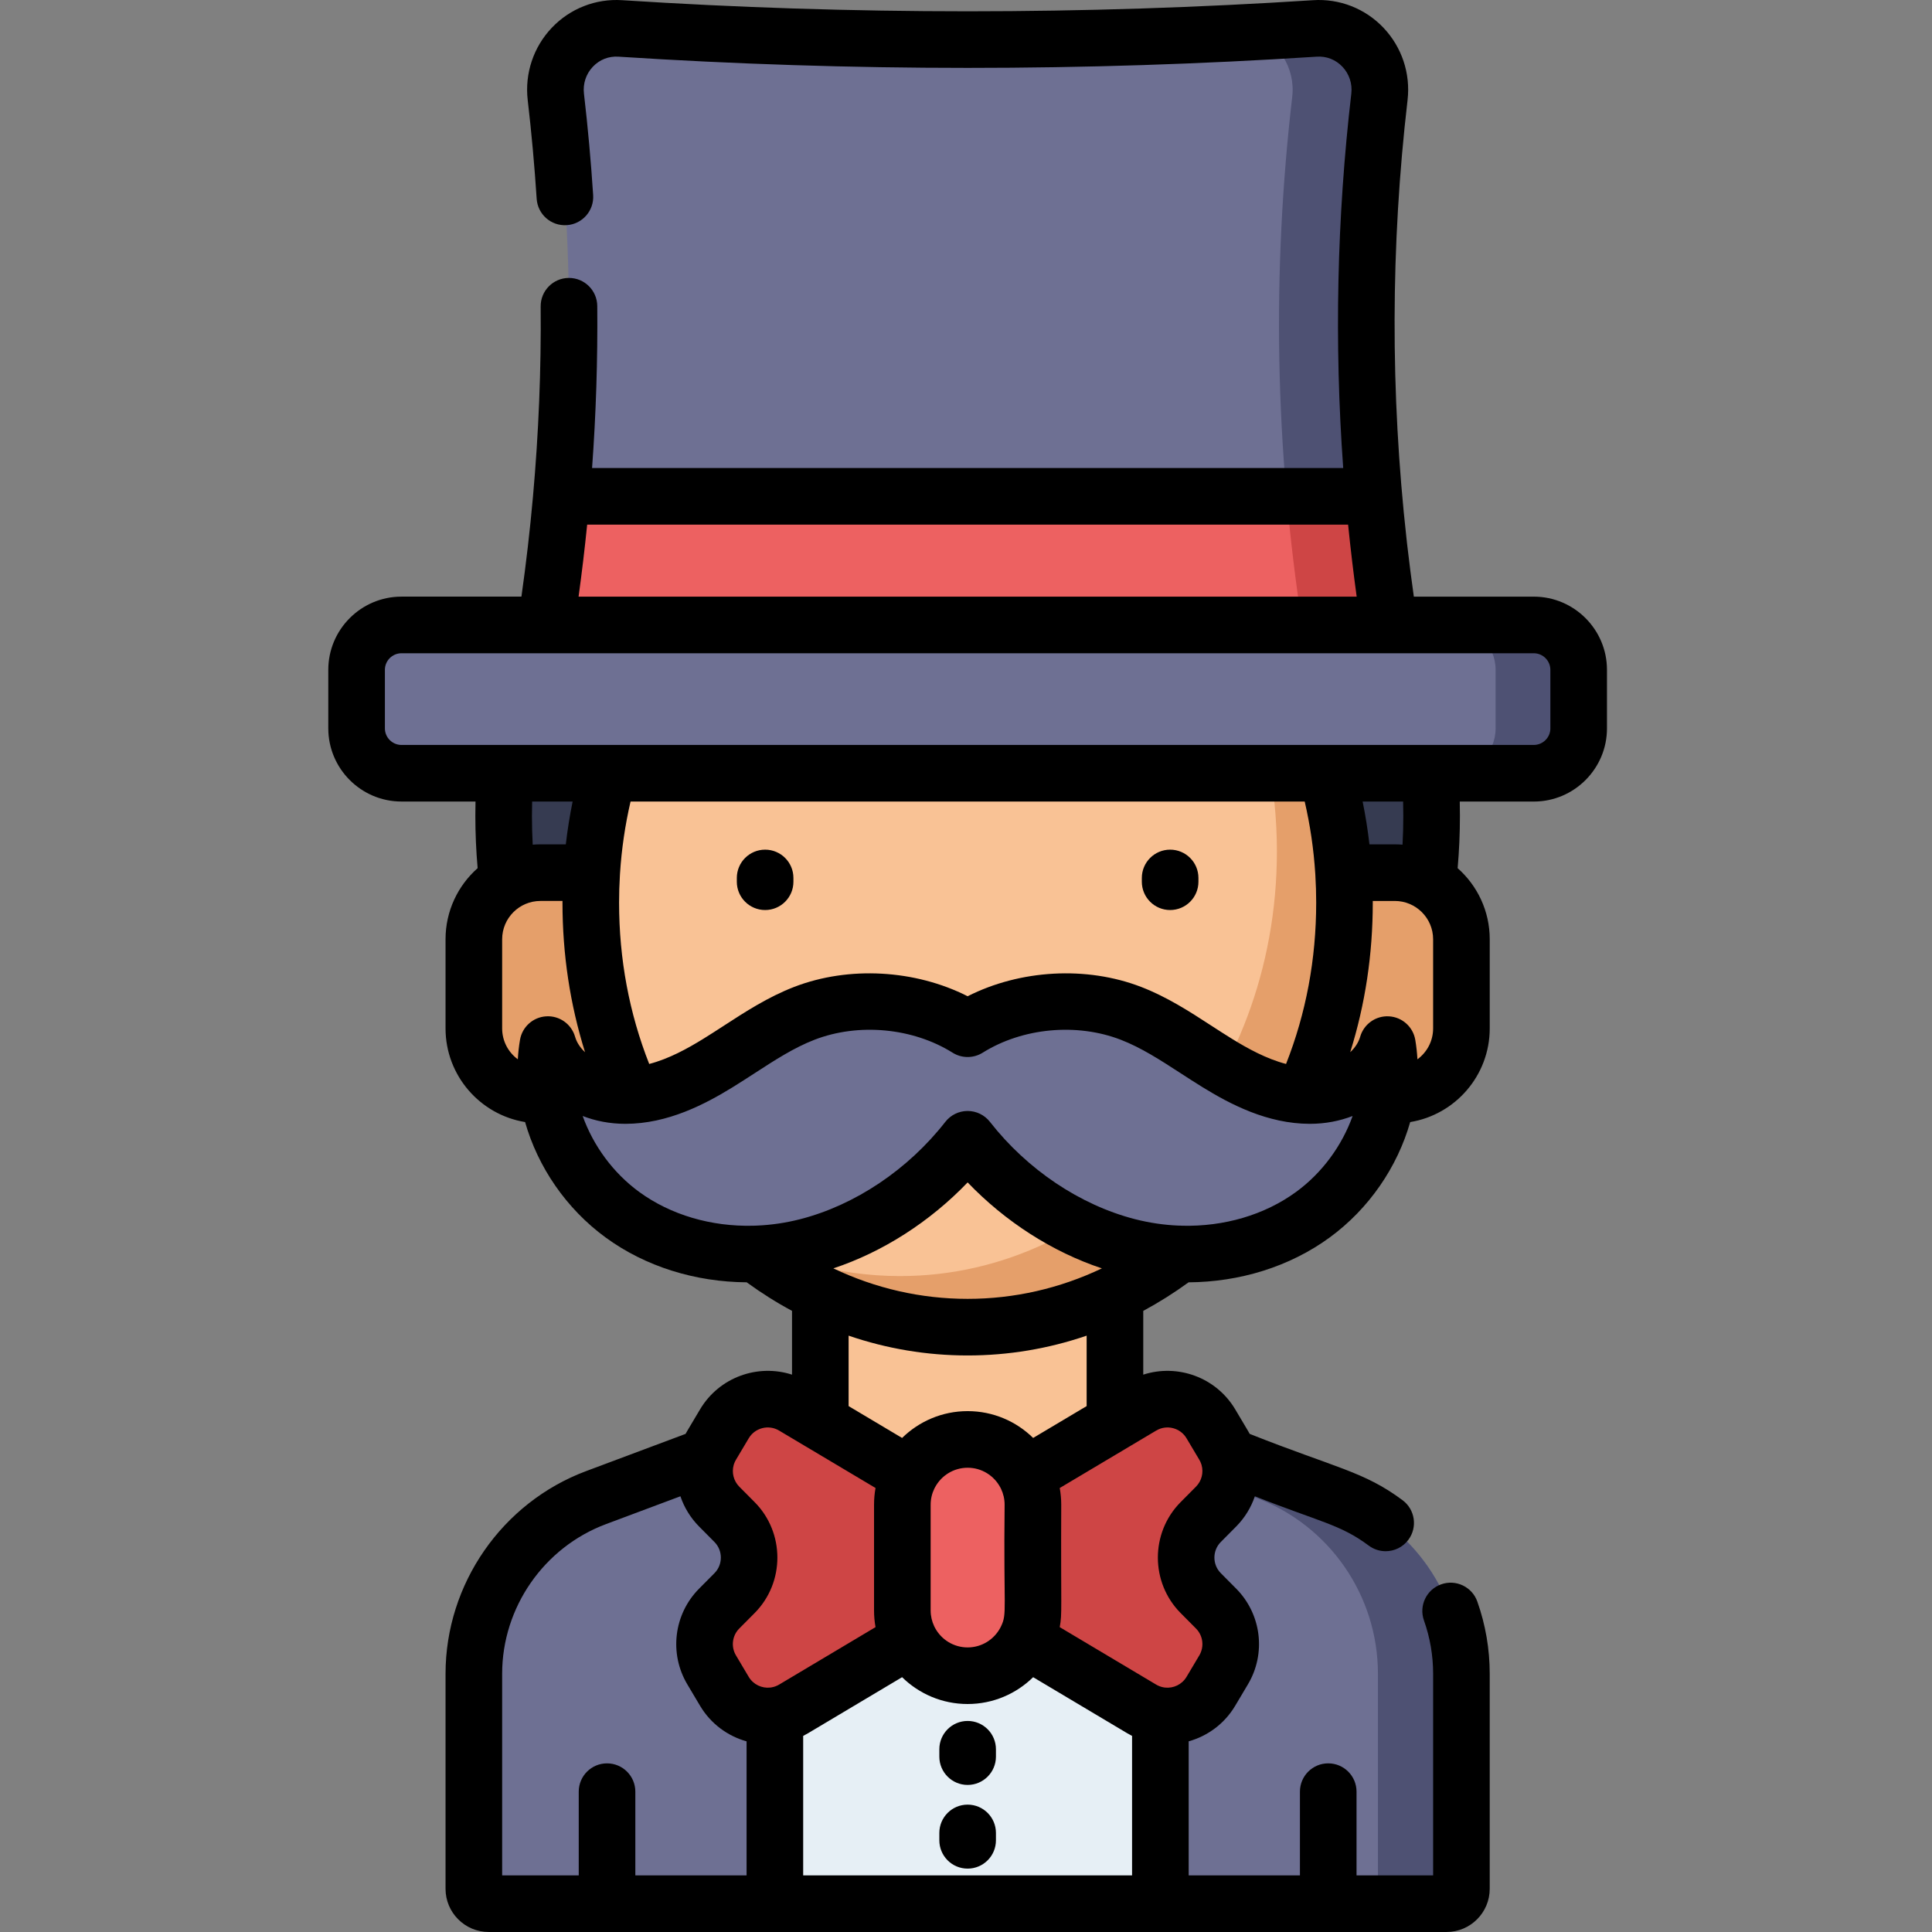 <svg height="512pt" viewBox="-87 0 512 512.001" width="512pt" xmlns="http://www.w3.org/2000/svg"><rect x="-87" y="0" width="512" height="512.001" fill="#808080" stroke="none"/><path d="m49.691 185.266c-2.102 9.934-3.219 20.285-3.219 30.926 0 14.012 1.934 27.527 5.512 40.238h234.895c3.582-12.711 5.512-26.227 5.512-40.238 0-10.641-1.117-20.992-3.219-30.926zm0 0" fill="#363b51"/><path d="m296.352 504.5h-253.84c-2.176 0-3.938-1.762-3.938-3.938v-56.992c0-20.789 12.902-39.395 32.371-46.676l98.488-36.855 98.484 36.855c19.469 7.281 32.371 25.887 32.371 46.676v56.992c0 2.176-1.762 3.938-3.938 3.938zm0 0" fill="#6e7093"/><path d="m169.434 360.039-51.086 19.117v125.344h102.168v-125.344zm0 0" fill="#e6eff5"/><path d="m267.918 396.895-98.484-36.855v8.281l76.359 28.574c19.473 7.285 32.375 25.887 32.375 46.676v56.992c0 2.176-1.762 3.938-3.938 3.938h22.121c2.176 0 3.938-1.762 3.938-3.938v-56.992c0-20.785-12.902-39.391-32.371-46.676zm0 0" fill="#4e5173"/><path d="m282.645 290.191h-33.867v-58.93h33.867c9.746 0 17.645 7.902 17.645 17.648v23.633c0 9.746-7.898 17.648-17.645 17.648zm0 0" fill="#e59f6a"/><path d="m56.219 290.191h33.871v-58.93h-33.871c-9.746 0-17.645 7.902-17.645 17.648v23.633c0 9.746 7.898 17.648 17.645 17.648zm0 0" fill="#e59f6a"/><path d="m130.391 324.523v50.582c0 21.562 17.48 39.043 39.043 39.043s39.043-17.48 39.043-39.043v-50.582zm0 0" fill="#f9c295"/><path d="m269.301 239.207c0-62.141-44.715-112.512-99.867-112.512-55.156 0-99.867 50.371-99.867 112.512 0 62.137 44.711 112.508 99.867 112.508 55.152 0 99.867-50.371 99.867-112.508zm0 0" fill="#f9c295"/><path d="m215.762 139.52c21.785 20.637 35.633 51.566 35.633 86.141 0 62.141-44.711 112.512-99.867 112.512-16.723 0-32.48-4.637-46.328-12.82 17.363 16.449 39.77 26.363 64.234 26.363 55.152 0 99.867-50.371 99.867-112.508 0-43.301-21.715-80.879-53.539-99.688zm0 0" fill="#e59f6a"/><path d="m7.5 177.516v15.504c0 6.57 5.328 11.898 11.898 11.898h300.066c6.574 0 11.902-5.328 11.902-11.898v-15.504c0-6.57-5.328-11.898-11.902-11.898h-300.066c-6.57 0-11.898 5.328-11.898 11.898zm0 0" fill="#6e7093"/><path d="m319.465 165.617h-22.016c6.574 0 11.902 5.328 11.902 11.898v15.504c0 6.57-5.328 11.898-11.902 11.898h22.016c6.574 0 11.902-5.328 11.902-11.898v-15.504c0-6.57-5.328-11.898-11.902-11.898zm0 0" fill="#4e5173"/><path d="m281.211 165.617c-7.195-46.648-8.074-93.297-2.648-139.941 1.172-10.07-6.973-18.793-17.09-18.141-61.359 3.965-122.719 3.965-184.078 0-10.117-.652-18.266 8.07-17.094 18.141 5.43 46.645 4.547 93.293-2.645 139.941zm0 0" fill="#6e7093"/><path d="m278.562 25.672c1.172-10.066-6.973-18.789-17.09-18.137-5.512.355-11.023.668-16.539.961 6.789 2.492 11.418 9.426 10.52 17.176-5.43 46.648-4.547 93.297 2.645 139.941h23.113c-7.195-46.645-8.074-93.293-2.648-139.941zm0 0" fill="#4e5173"/><path d="m61.781 131.531c-1.004 11.363-2.375 22.723-4.125 34.086h223.555c-1.754-11.363-3.125-22.723-4.125-34.086zm0 0" fill="#ed6161"/><g fill="#ce4545"><path d="m279.961 157.051c-.367-2.664-.707-5.324-1.031-7.984-.02-.168-.047-.336-.066-.504-.688-5.672-1.277-11.344-1.777-17.016 0-.004 0-.012 0-.016h-23.117c1.004 11.363 2.375 22.723 4.125 34.086h23.117c-.441-2.859-.859-5.711-1.25-8.566zm0 0"/><path d="m175.047 428.754 40.52 24.125c6.34 3.777 14.539 1.695 18.312-4.645l3.391-5.699c3.117-5.234 2.297-11.91-1.988-16.234l-4.09-4.125c-5.16-5.207-5.16-13.598 0-18.805l4.09-4.125c4.285-4.324 5.105-11.004 1.988-16.234l-3.391-5.699c-3.777-6.344-11.973-8.422-18.312-4.648l-40.52 24.129zm0 0"/><path d="m163.816 428.754-40.516 24.125c-6.34 3.777-14.539 1.695-18.312-4.645l-3.395-5.699c-3.113-5.234-2.297-11.91 1.992-16.234l4.086-4.125c5.16-5.207 5.16-13.598 0-18.805l-4.086-4.125c-4.289-4.324-5.105-11.004-1.992-16.234l3.395-5.699c3.773-6.344 11.973-8.422 18.312-4.648l40.516 24.129zm0 0"/></g><path d="m169.434 381.461c-9.559 0-17.305 7.75-17.305 17.305v28.016c0 9.555 7.746 17.301 17.305 17.301 9.555 0 17.301-7.746 17.301-17.301v-28.016c0-9.555-7.746-17.305-17.301-17.305zm0 0" fill="#ed6161"/><path d="m169.434 301.918c-10.543 13.492-25.887 24.164-42.469 28.43-16.582 4.266-35.164 1.676-48.996-8.418s-22.641-28.227-19.77-45.105c2.445 8.445 11.754 13.5 20.547 13.5 8.793-.004 17.078-4.02 24.562-8.637s14.621-9.965 22.824-13.137c13.805-5.34 30.754-3.789 43.301 4.066 12.543-7.855 29.496-9.406 43.301-4.066 8.199 3.172 15.34 8.52 22.824 13.137s15.77 8.633 24.562 8.637c8.793 0 18.102-5.051 20.547-13.5 2.871 16.879-5.941 35.012-19.77 45.105-13.832 10.094-32.414 12.684-48.996 8.418-16.582-4.266-31.93-14.938-42.469-28.43zm0 0" fill="#6e7093"/><path d="m319.465 158.117h-31.781c-.633-4.465-1.207-8.953-1.727-13.449-.008-.082-.02-.164-.027-.246-.023-.211-.047-.426-.074-.637-.023-.23-.051-.461-.074-.688-.008-.062-.016-.125-.023-.188-4.316-38.734-4.234-77.781.258-116.371.82-7.055-1.508-14.047-6.387-19.188-4.84-5.094-11.633-7.754-18.641-7.301-60.754 3.926-122.359 3.926-183.109 0-7.008-.457-13.801 2.207-18.641 7.301-4.879 5.137-7.207 12.133-6.387 19.188 1.012 8.676 1.809 17.469 2.371 26.133.27 4.133 3.832 7.273 7.973 6.996 4.133-.266 7.266-3.836 6.996-7.969-.582-8.918-1.398-17.965-2.438-26.895-.309-2.625.555-5.219 2.359-7.121 1.793-1.887 4.199-2.836 6.797-2.664 61.395 3.965 123.652 3.965 185.047 0 2.582-.172 5.004.777 6.797 2.664 1.805 1.902 2.664 4.496 2.359 7.121-3.828 32.902-4.543 66.129-2.148 99.227h-199.059c1.047-14.348 1.504-28.695 1.375-42.945-.039-4.117-3.387-7.43-7.496-7.43-.023 0-.051 0-.07 0-4.145.035-7.469 3.426-7.434 7.566.152 16.715-.531 33.57-2.039 50.398-.789 8.828-1.816 17.711-3.059 26.492h-31.781c-10.699 0-19.402 8.703-19.402 19.402v15.5c0 10.699 8.703 19.402 19.402 19.402h19.613c-.027 1.254-.043 2.512-.043 3.77 0 4.633.203 9.285.605 13.883-5.211 4.609-8.504 11.348-8.504 18.84v23.629c0 12.484 9.141 22.871 21.082 24.82 3.379 11.879 10.887 22.961 21.391 30.625 10.52 7.68 23.719 11.754 37.336 11.844 3.875 2.82 7.883 5.348 12.012 7.566v16.906c-9.055-2.934-19.277.656-24.355 9.176l-3.391 5.699c-.164.273-.316.547-.465.824l-26.371 9.867c-22.273 8.34-37.238 29.922-37.238 53.703v56.992c0 6.305 5.133 11.438 11.438 11.438h253.84c6.309 0 11.441-5.133 11.441-11.438v-56.992c0-6.539-1.105-12.98-3.289-19.145-1.383-3.902-5.672-5.945-9.574-4.562-3.906 1.383-5.949 5.668-4.566 9.574 1.613 4.547 2.43 9.305 2.43 14.133v53.43h-20.297v-22.191c0-4.141-3.359-7.5-7.5-7.5-4.145 0-7.5 3.359-7.5 7.5v22.191h-29.484v-35.527c4.984-1.391 9.465-4.621 12.316-9.406l3.391-5.703c4.859-8.168 3.582-18.59-3.113-25.348l-4.086-4.113c-2.254-2.273-2.254-5.977-.004-8.246l4.102-4.133c2.289-2.316 3.941-5.062 4.934-7.996 17.281 6.848 22.633 7.445 30.176 13.074 1.348 1.004 2.922 1.488 4.48 1.488 2.289 0 4.547-1.043 6.02-3.016 2.477-3.32 1.793-8.02-1.527-10.496-10.238-7.637-17.562-8.477-40.516-17.578-.148-.277-.301-.551-.465-.824l-3.391-5.707c-5.078-8.512-15.305-12.102-24.355-9.168v-16.902c4.129-2.223 8.137-4.746 12.012-7.566 13.617-.086 26.816-4.168 37.336-11.844 10.504-7.664 18.012-18.746 21.391-30.625 11.941-1.949 21.082-12.336 21.082-24.82v-23.629c0-7.492-3.289-14.23-8.504-18.84.402-4.598.605-9.25.605-13.883 0-1.258-.016-2.516-.043-3.77h19.613c10.699 0 19.402-8.703 19.402-19.402v-15.5c0-10.699-8.703-19.402-19.402-19.402zm-49.203-19.086c.648 6.398 1.43 12.93 2.273 19.086h-206.207c.875-6.348 1.633-12.715 2.277-19.086zm-216.289 77.16c0-1.258.016-2.52.051-3.773h10.73c-.766 3.746-1.367 7.527-1.809 11.344h-6.723c-.688 0-1.371.027-2.047.082-.133-2.547-.203-5.102-.203-7.652zm204.789-3.773c1.445 6.238 2.383 12.617 2.797 19.074.004.16.016.316.027.473.145 2.402.219 4.816.219 7.238 0 14.953-2.684 29.309-7.988 42.758-5.258-1.371-10.254-4.145-14.32-6.656-1.801-1.109-3.566-2.254-5.434-3.465-5.777-3.75-11.75-7.625-18.625-10.285-14.52-5.617-32.09-4.586-46.004 2.461-13.914-7.047-31.484-8.078-46.004-2.461-6.875 2.66-12.848 6.535-18.625 10.285-1.867 1.211-3.633 2.355-5.434 3.465-4.07 2.512-9.062 5.289-14.324 6.656-5.301-13.449-7.984-27.805-7.984-42.758 0-2.422.07-4.836.219-7.238.012-.152.023-.312.027-.473.414-6.457 1.348-12.836 2.793-19.074zm-193.363 62.32c-.973-3.359-4.141-5.609-7.629-5.402-3.488.199-6.379 2.785-6.965 6.23-.293 1.707-.48 3.43-.578 5.16-2.516-1.848-4.152-4.828-4.152-8.184v-23.633c0-5.594 4.551-10.148 10.148-10.148h5.84v.441c0 13.707 2.008 26.98 5.98 39.641-1.242-1.152-2.188-2.531-2.645-4.105zm139.617 61.395c-11.188 5.32-23.242 8.078-35.582 8.078-12.344 0-24.395-2.758-35.582-8.078-.004 0-.004 0-.004 0 13.113-4.352 25.582-12.352 35.586-22.781 10 10.43 22.473 18.43 35.582 22.781zm-93.59 45.02c1.656-2.777 5.262-3.695 8.039-2.039l6.926 4.125c.141.09.285.176.43.254l18.207 10.84c-.262 1.441-.398 2.922-.398 4.434v28.016c0 1.508.137 2.988.395 4.426l-25.555 15.227c-.637.379-1.32.621-2.012.738-.109.016-.215.031-.324.047-2.219.25-4.492-.785-5.707-2.824l-3.387-5.699c-1.367-2.293-1.008-5.223.863-7.113l4.098-4.125c8.02-8.094 8.02-21.27-.004-29.371l-4.082-4.109c-1.516-1.535-2.043-3.738-1.477-5.738.027-.09.059-.18.082-.273.129-.383.305-.762.52-1.121zm66.656 13.008c.059.125.125.246.191.367.617 1.285.961 2.723.961 4.238-.309 28.125.715 28.73-.941 32.211-.086.152-.164.309-.234.461-1.66 3.062-4.902 5.145-8.625 5.145s-6.965-2.082-8.625-5.145c-.07-.152-.148-.309-.234-.461-.605-1.273-.945-2.695-.945-4.195v-28.016c0-1.516.348-2.953.965-4.238.066-.121.129-.246.191-.367 1.648-3.09 4.906-5.195 8.648-5.195 3.738-.004 6.996 2.105 8.648 5.195zm-132.008 49.41c0-17.562 11.051-33.496 27.496-39.656l19.746-7.387c.992 2.938 2.652 5.688 4.945 8.008l4.082 4.113c2.254 2.277 2.254 5.98.008 8.25l-4.098 4.125c-6.688 6.75-7.965 17.172-3.109 25.34l3.395 5.711c2.852 4.781 7.332 8.008 12.312 9.402v35.523h-29.48v-22.191c0-4.141-3.359-7.5-7.5-7.5-4.145 0-7.5 3.359-7.5 7.5v22.191h-20.297zm79.777 53.43v-36.969c.438-.219.867-.453 1.289-.707l24.926-14.852c4.477 4.395 10.609 7.109 17.367 7.109 6.754 0 12.887-2.715 17.363-7.109l24.934 14.855c.422.25.852.484 1.281.703v36.969zm101.586-115.855 3.391 5.699c.215.363.383.738.516 1.125.027.094.055.184.086.273.566 2 .039 4.199-1.469 5.723l-4.098 4.129c-8.02 8.098-8.02 21.27.008 29.371l4.086 4.113c1.875 1.898 2.234 4.824.871 7.121l-3.387 5.691c-1.215 2.035-3.477 3.074-5.691 2.832-.117-.02-.238-.035-.359-.051-.684-.117-1.355-.359-1.988-.734l-25.562-15.23c.691-3.816.273-4.09.398-32.441 0-1.512-.137-2.992-.398-4.43l18.199-10.836c.152-.086.301-.176.445-.266l6.922-4.121c2.77-1.656 6.379-.742 8.031 2.031zm-26.465-8.516-14.176 8.441c-4.477-4.395-10.609-7.109-17.363-7.109s-12.887 2.715-17.367 7.109l-14.176-8.441v-18.668c10.129 3.469 20.734 5.25 31.543 5.25 10.805 0 21.41-1.781 31.539-5.25zm55.504-56.758c-8.398 6.129-19.129 9.223-30.203 8.957-.324-.035-.648-.043-.977-.035-3.836-.16-7.707-.727-11.527-1.707-14.543-3.742-28.547-13.141-38.426-25.785-1.422-1.82-3.602-2.883-5.91-2.883s-4.488 1.062-5.91 2.883c-9.879 12.645-23.887 22.043-38.426 25.785-3.824.984-7.691 1.547-11.527 1.707-.328-.008-.656.004-.98.035-11.07.27-21.801-2.828-30.199-8.957-6.957-5.078-12.195-12.336-14.977-20.121 3.387 1.309 7.191 2.074 11.332 2.074 11.25-.004 21.141-5.215 28.5-9.754 1.945-1.199 3.863-2.445 5.723-3.648 5.371-3.484 10.445-6.777 15.871-8.875 11.691-4.523 26.062-3.176 36.613 3.43 2.434 1.523 5.523 1.523 7.961 0 10.551-6.605 24.922-7.953 36.613-3.43 5.426 2.098 10.5 5.391 15.871 8.875 1.855 1.203 3.773 2.449 5.723 3.648 7.359 4.543 17.25 9.75 28.5 9.754 4.145 0 7.945-.766 11.336-2.074-2.785 7.785-8.023 15.043-14.98 20.121zm36.316-43.332c0 3.359-1.637 6.336-4.156 8.188-.094-1.73-.285-3.453-.574-5.16-.586-3.445-3.477-6.031-6.969-6.23-3.492-.203-6.656 2.043-7.629 5.398-.457 1.578-1.398 2.957-2.645 4.105 3.977-12.656 5.98-25.934 5.98-39.641 0-.145 0-.293 0-.438h5.84c5.598 0 10.152 4.551 10.152 10.148zm-7.902-56.348c0 2.551-.066 5.105-.203 7.652-.676-.055-1.355-.082-2.047-.082h-6.723c-.438-3.816-1.039-7.602-1.805-11.344h10.73c.031 1.254.047 2.516.047 3.773zm38.977-23.172c0 2.426-1.977 4.398-4.402 4.398h-300.066c-2.426 0-4.398-1.973-4.398-4.398v-15.504c0-2.426 1.973-4.398 4.398-4.398h300.066c2.426 0 4.398 1.973 4.398 4.398v15.504zm0 0"/><path d="m169.434 456.07c-4.145 0-7.5 3.355-7.5 7.5v1.957c0 4.141 3.355 7.5 7.5 7.5 4.141 0 7.5-3.359 7.5-7.5v-1.957c0-4.145-3.359-7.5-7.5-7.5zm0 0"/><path d="m169.434 478.246c-4.145 0-7.5 3.359-7.5 7.5v1.957c0 4.145 3.355 7.5 7.5 7.5 4.141 0 7.5-3.355 7.5-7.5v-1.957c0-4.141-3.359-7.5-7.5-7.5zm0 0"/><path d="m223.098 241.168c-4.141 0-7.5-3.359-7.5-7.5v-1c0-4.141 3.359-7.5 7.5-7.5 4.145 0 7.5 3.359 7.5 7.5v1c0 4.141-3.355 7.5-7.5 7.5zm0 0"/><path d="m115.766 241.168c-4.141 0-7.5-3.359-7.5-7.5v-1c0-4.141 3.359-7.5 7.5-7.5 4.145 0 7.5 3.359 7.5 7.5v1c0 4.141-3.355 7.5-7.5 7.5zm0 0"/></svg>